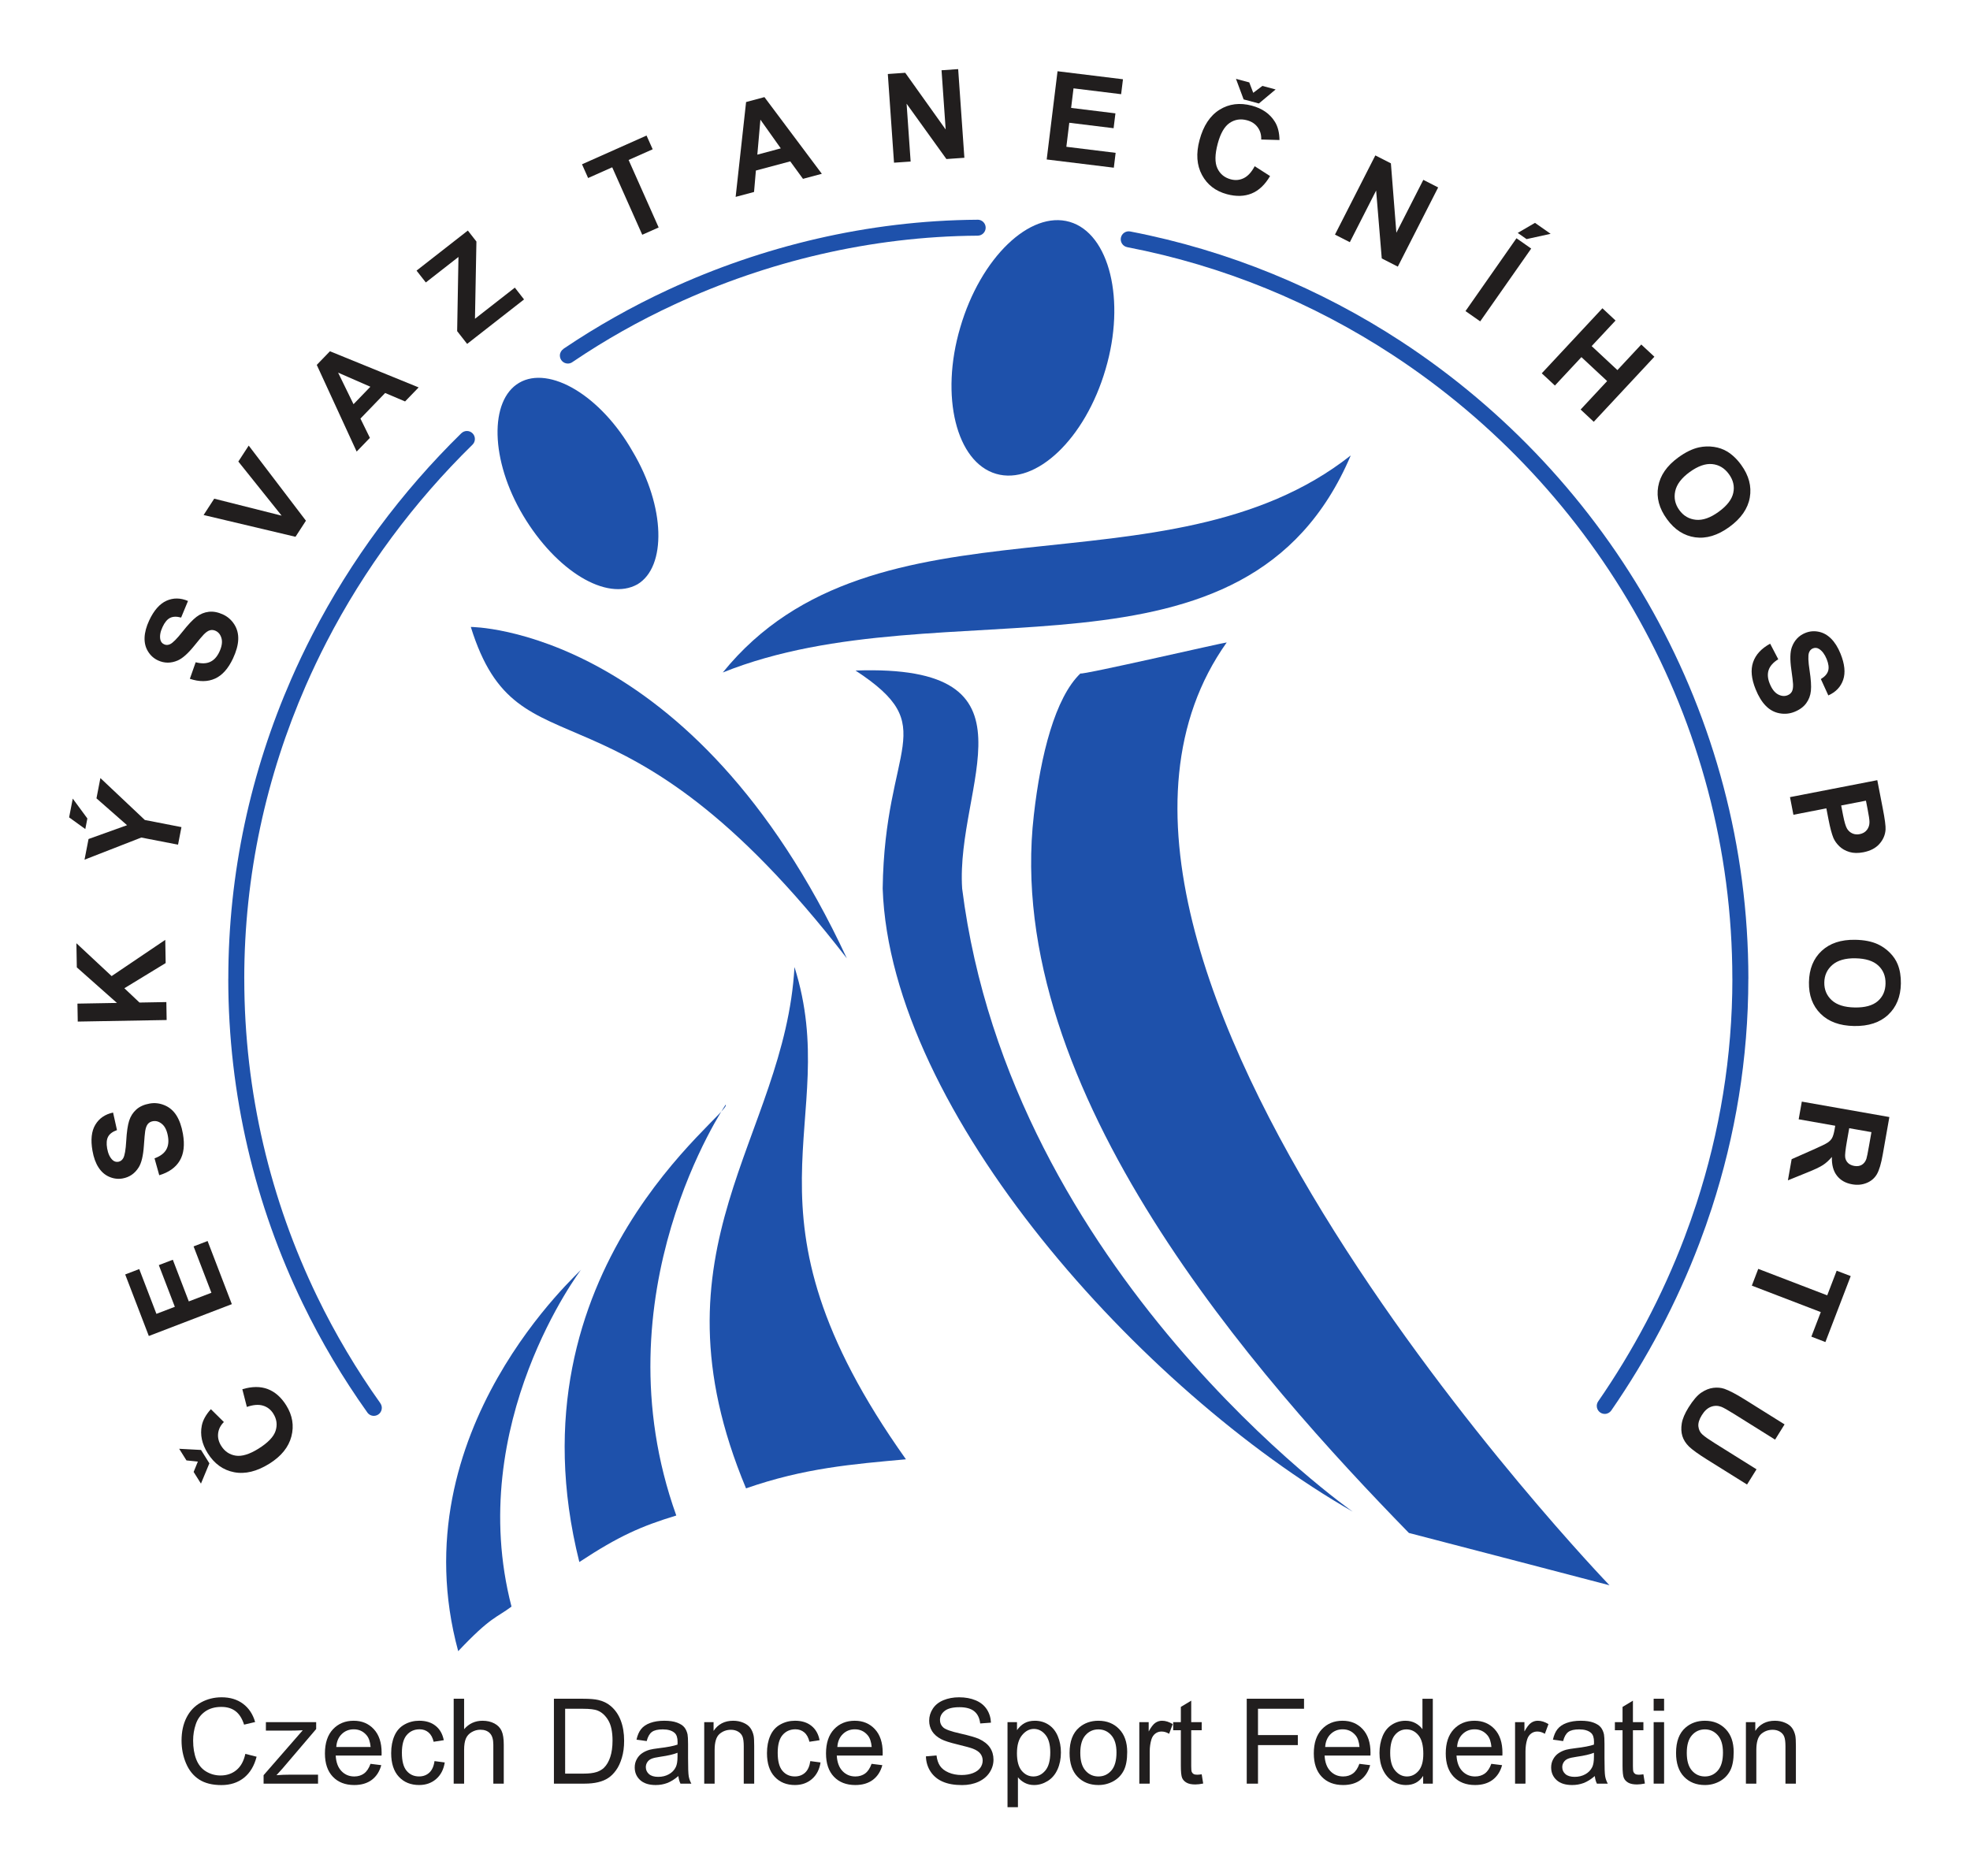 <?xml version="1.0" encoding="UTF-8" standalone="no"?>
<svg
   xmlns:dc="http://purl.org/dc/elements/1.1/"
   xmlns:cc="http://creativecommons.org/ns#"
   xmlns:rdf="http://www.w3.org/1999/02/22-rdf-syntax-ns#"
   xmlns:svg="http://www.w3.org/2000/svg"
   xmlns="http://www.w3.org/2000/svg"
   width="142.51mm"
   height="135.749mm"
   viewBox="0 0 403.965 384.8"
   version="1.2"
   id="svg125">
  <defs
     id="defs129" />
  <g
     id="surface4524"
     transform="translate(-106.663,-220.393)">
    <path
       style="fill:#1e51ab;fill-opacity:1;fill-rule:evenodd;stroke:none"
       d="m 203.207,348.969 c 9.934,31.992 29.812,6.754 77.105,67.961 -31.598,-67.961 -77.105,-67.961 -77.105,-67.961"
       id="path2" />
    <path
       style="fill:#1e51ab;fill-opacity:1;fill-rule:evenodd;stroke:none"
       d="m 383.648,313.793 c -37.758,29.809 -97.574,5.961 -128.773,44.516 45.508,-18.285 107.309,5.961 128.773,-44.516"
       id="path4" />
    <path
       style="fill:#1e51ab;fill-opacity:1;fill-rule:evenodd;stroke:none"
       d="m 303.961,402.625 c -1.391,-21.266 17.488,-46.105 -21.863,-44.715 17.887,11.727 5.965,14.902 5.566,44.715 1.59,45.902 53.062,102.938 96.383,127.781 0,0 -70.152,-49.086 -80.086,-127.781"
       id="path6" />
    <path
       style="fill:#1e51ab;fill-opacity:1;fill-rule:evenodd;stroke:none"
       d="m 358.211,352.148 c -0.594,0 -29.809,6.754 -30.004,6.359 -5.172,4.965 -8.148,16.691 -9.543,29.012 -6.555,56.637 46.105,115.66 76.906,147.258 4.508,1.152 41.137,10.73 41.137,10.73 0,0 -124.203,-128.973 -78.496,-193.359"
       id="path8" />
    <path
       style="fill:#1e51ab;fill-opacity:1;fill-rule:evenodd;stroke:none"
       d="m 211.551,549.879 c -3.176,2.387 -4.172,1.988 -10.93,9.141 -12.32,-45.309 25.438,-78.098 25.238,-78.297 0,0 -24.043,31.598 -14.309,69.156"
       id="path10" />
    <path
       style="fill:#1e51ab;fill-opacity:1;fill-rule:evenodd;stroke:none"
       d="m 245.34,531.199 c -7.16,2.188 -11.73,4.172 -19.879,9.539 -15.102,-60.215 31.598,-92.211 30.008,-93.801 0,0 -26.426,38.754 -10.129,84.262"
       id="path12" />
    <path
       style="fill:#1e51ab;fill-opacity:1;fill-rule:evenodd;stroke:none"
       d="m 292.434,519.672 c -10.93,0.996 -20.867,1.789 -32.789,5.961 -20.668,-49.48 7.949,-71.738 9.934,-106.914 10.137,32.195 -13.711,49.484 22.855,100.953"
       id="path14" />
    <path
       style="fill:#1e51ab;fill-opacity:1;fill-rule:evenodd;stroke:none"
       d="m 213.141,298.887 c 6.16,-3.574 16.695,2.582 23.254,14.109 6.754,11.328 6.953,23.648 0.996,27.223 -6.363,3.582 -16.695,-2.777 -23.453,-14.105 -6.758,-11.328 -6.957,-23.648 -0.797,-27.227"
       id="path16" />
    <path
       style="fill:#1e51ab;fill-opacity:1;fill-rule:evenodd;stroke:none"
       d="m 326.02,265.898 c 8.145,2.387 11.523,16.098 7.352,30.207 -4.172,14.309 -14.309,23.848 -22.457,21.461 -8.145,-2.383 -11.52,-15.895 -7.348,-30.008 4.172,-14.305 14.305,-24.043 22.453,-21.66"
       id="path18" />
    <path
       style="fill:#211e1e;fill-opacity:1;fill-rule:nonzero;stroke:none"
       d="m 156.973,580.082 2.309,0.586 c -0.484,1.887 -1.355,3.332 -2.609,4.328 -1.254,0.992 -2.785,1.488 -4.602,1.488 -1.879,0 -3.402,-0.383 -4.578,-1.145 -1.176,-0.766 -2.07,-1.871 -2.684,-3.32 -0.613,-1.449 -0.918,-3.008 -0.918,-4.668 0,-1.812 0.344,-3.395 1.035,-4.746 0.695,-1.348 1.68,-2.375 2.961,-3.074 1.277,-0.699 2.684,-1.051 4.219,-1.051 1.742,0 3.207,0.441 4.395,1.332 1.188,0.887 2.016,2.133 2.48,3.742 l -2.266,0.535 c -0.406,-1.27 -0.992,-2.191 -1.762,-2.77 -0.766,-0.582 -1.73,-0.867 -2.898,-0.867 -1.336,0 -2.449,0.316 -3.352,0.961 -0.898,0.645 -1.531,1.504 -1.891,2.586 -0.367,1.078 -0.547,2.191 -0.547,3.34 0,1.484 0.215,2.773 0.645,3.879 0.434,1.102 1.102,1.93 2.012,2.477 0.914,0.547 1.898,0.82 2.961,0.82 1.289,0 2.379,-0.375 3.273,-1.117 0.898,-0.746 1.5,-1.852 1.816,-3.316"
       id="path20" />
    <path
       style="fill:#211e1e;fill-opacity:1;fill-rule:nonzero;stroke:none"
       d="m 160.715,586.188 v -1.734 l 8.031,-9.215 c -0.914,0.051 -1.715,0.07 -2.414,0.07 h -5.145 v -1.73 h 10.309 v 1.41 l -6.824,8.004 -1.316,1.461 c 0.953,-0.07 1.855,-0.105 2.695,-0.105 h 5.828 v 1.84 z m 0,0"
       id="path22" />
    <path
       style="fill:#211e1e;fill-opacity:1;fill-rule:nonzero;stroke:none"
       d="m 182.637,582.125 2.207,0.273 c -0.348,1.293 -0.992,2.293 -1.93,3.008 -0.945,0.707 -2.148,1.066 -3.613,1.066 -1.844,0 -3.309,-0.57 -4.387,-1.703 -1.082,-1.137 -1.621,-2.727 -1.621,-4.781 0,-2.121 0.547,-3.77 1.637,-4.941 1.098,-1.168 2.512,-1.758 4.254,-1.758 1.688,0 3.062,0.574 4.129,1.723 1.07,1.148 1.605,2.766 1.605,4.844 0,0.129 -0.004,0.32 -0.012,0.574 h -9.402 c 0.074,1.383 0.469,2.445 1.176,3.18 0.703,0.738 1.578,1.105 2.633,1.105 0.781,0 1.453,-0.207 2.008,-0.617 0.555,-0.41 0.992,-1.066 1.316,-1.973 m -7.016,-3.457 h 7.039 c -0.094,-1.059 -0.363,-1.855 -0.805,-2.383 -0.684,-0.824 -1.566,-1.238 -2.648,-1.238 -0.98,0 -1.809,0.332 -2.477,0.988 -0.668,0.652 -1.039,1.535 -1.109,2.633"
       id="path24" />
    <path
       style="fill:#211e1e;fill-opacity:1;fill-rule:nonzero;stroke:none"
       d="m 195.762,581.566 2.102,0.277 c -0.23,1.445 -0.816,2.578 -1.766,3.398 -0.945,0.82 -2.105,1.23 -3.484,1.23 -1.723,0 -3.113,-0.562 -4.16,-1.691 -1.051,-1.129 -1.578,-2.746 -1.578,-4.852 0,-1.363 0.23,-2.555 0.68,-3.574 0.453,-1.023 1.137,-1.789 2.062,-2.301 0.918,-0.512 1.926,-0.766 3.008,-0.766 1.371,0 2.492,0.348 3.359,1.043 0.871,0.691 1.43,1.672 1.68,2.949 l -2.082,0.32 c -0.195,-0.848 -0.547,-1.484 -1.047,-1.914 -0.504,-0.426 -1.113,-0.641 -1.824,-0.641 -1.078,0 -1.957,0.387 -2.629,1.16 -0.672,0.77 -1.008,1.992 -1.008,3.66 0,1.695 0.324,2.93 0.977,3.699 0.648,0.766 1.496,1.148 2.543,1.148 0.836,0 1.535,-0.258 2.098,-0.773 0.562,-0.516 0.922,-1.305 1.07,-2.375"
       id="path26" />
    <path
       style="fill:#211e1e;fill-opacity:1;fill-rule:nonzero;stroke:none"
       d="m 199.695,586.188 v -17.41 h 2.137 v 6.246 c 0.996,-1.152 2.258,-1.734 3.777,-1.734 0.93,0 1.742,0.188 2.43,0.555 0.691,0.363 1.184,0.875 1.48,1.523 0.297,0.648 0.445,1.594 0.445,2.828 v 7.992 h -2.141 v -7.992 c 0,-1.066 -0.23,-1.844 -0.691,-2.332 -0.461,-0.488 -1.121,-0.734 -1.965,-0.734 -0.633,0 -1.23,0.168 -1.789,0.496 -0.559,0.328 -0.957,0.773 -1.191,1.336 -0.238,0.562 -0.355,1.34 -0.355,2.328 v 6.898 z m 0,0"
       id="path28" />
    <path
       style="fill:#211e1e;fill-opacity:1;fill-rule:nonzero;stroke:none"
       d="m 220.25,586.188 v -17.41 h 5.996 c 1.352,0 2.387,0.086 3.098,0.254 1,0.227 1.852,0.641 2.555,1.242 0.918,0.777 1.605,1.77 2.059,2.977 0.461,1.207 0.688,2.586 0.688,4.137 0,1.32 -0.156,2.492 -0.469,3.516 -0.305,1.02 -0.699,1.867 -1.188,2.535 -0.48,0.672 -1.008,1.199 -1.582,1.578 -0.574,0.387 -1.266,0.68 -2.078,0.875 -0.812,0.199 -1.746,0.297 -2.797,0.297 z m 2.301,-2.055 h 3.719 c 1.148,0 2.051,-0.105 2.703,-0.32 0.652,-0.215 1.172,-0.516 1.562,-0.902 0.547,-0.543 0.973,-1.285 1.273,-2.203 0.305,-0.922 0.461,-2.039 0.461,-3.355 0,-1.82 -0.301,-3.219 -0.898,-4.195 -0.598,-0.98 -1.324,-1.633 -2.18,-1.965 -0.617,-0.242 -1.613,-0.359 -2.98,-0.359 h -3.66 z m 0,0"
       id="path30" />
    <path
       style="fill:#211e1e;fill-opacity:1;fill-rule:nonzero;stroke:none"
       d="m 245.77,584.633 c -0.793,0.672 -1.555,1.145 -2.285,1.426 -0.734,0.273 -1.52,0.414 -2.359,0.414 -1.387,0 -2.449,-0.336 -3.195,-1.016 -0.738,-0.676 -1.113,-1.543 -1.113,-2.594 0,-0.621 0.137,-1.184 0.422,-1.695 0.277,-0.512 0.648,-0.918 1.102,-1.227 0.457,-0.309 0.969,-0.543 1.539,-0.703 0.418,-0.109 1.051,-0.219 1.898,-0.32 1.727,-0.203 3,-0.449 3.816,-0.734 0.008,-0.293 0.012,-0.48 0.012,-0.559 0,-0.871 -0.203,-1.484 -0.609,-1.84 -0.543,-0.484 -1.359,-0.723 -2.434,-0.723 -1.004,0 -1.746,0.172 -2.227,0.527 -0.48,0.352 -0.832,0.977 -1.062,1.871 l -2.09,-0.289 c 0.191,-0.891 0.504,-1.617 0.938,-2.164 0.434,-0.551 1.066,-0.977 1.891,-1.273 0.82,-0.293 1.773,-0.445 2.859,-0.445 1.078,0 1.949,0.129 2.625,0.383 0.672,0.254 1.168,0.57 1.488,0.957 0.312,0.383 0.531,0.867 0.664,1.453 0.066,0.363 0.105,1.023 0.105,1.969 v 2.852 c 0,1.988 0.043,3.246 0.137,3.77 0.09,0.527 0.273,1.035 0.539,1.516 h -2.234 c -0.219,-0.441 -0.363,-0.961 -0.426,-1.555 m -0.176,-4.777 c -0.781,0.32 -1.941,0.59 -3.492,0.812 -0.879,0.125 -1.504,0.266 -1.863,0.426 -0.367,0.156 -0.648,0.387 -0.844,0.695 -0.199,0.305 -0.301,0.641 -0.301,1.016 0,0.57 0.219,1.043 0.648,1.426 0.43,0.375 1.062,0.566 1.895,0.566 0.82,0 1.555,-0.18 2.195,-0.539 0.641,-0.359 1.117,-0.855 1.414,-1.48 0.23,-0.48 0.348,-1.195 0.348,-2.133 z m 0,0"
       id="path32" />
    <path
       style="fill:#211e1e;fill-opacity:1;fill-rule:nonzero;stroke:none"
       d="m 251.07,586.188 v -12.609 h 1.918 v 1.789 c 0.93,-1.383 2.266,-2.078 4.016,-2.078 0.762,0 1.457,0.137 2.094,0.41 0.641,0.273 1.117,0.633 1.434,1.078 0.316,0.441 0.539,0.969 0.668,1.578 0.078,0.395 0.117,1.09 0.117,2.078 v 7.754 h -2.141 v -7.672 c 0,-0.867 -0.082,-1.52 -0.246,-1.953 -0.168,-0.43 -0.465,-0.777 -0.883,-1.031 -0.426,-0.258 -0.922,-0.391 -1.492,-0.391 -0.914,0 -1.695,0.293 -2.359,0.867 -0.664,0.582 -0.992,1.676 -0.992,3.293 v 6.887 z m 0,0"
       id="path34" />
    <path
       style="fill:#211e1e;fill-opacity:1;fill-rule:nonzero;stroke:none"
       d="m 272.824,581.566 2.098,0.277 c -0.227,1.445 -0.812,2.578 -1.762,3.398 -0.945,0.82 -2.109,1.23 -3.484,1.23 -1.723,0 -3.113,-0.562 -4.16,-1.691 -1.051,-1.129 -1.578,-2.746 -1.578,-4.852 0,-1.363 0.227,-2.555 0.68,-3.574 0.453,-1.023 1.137,-1.789 2.062,-2.301 0.918,-0.512 1.926,-0.766 3.008,-0.766 1.371,0 2.492,0.348 3.359,1.043 0.871,0.691 1.43,1.672 1.68,2.949 l -2.082,0.32 c -0.199,-0.848 -0.547,-1.484 -1.051,-1.914 -0.5,-0.426 -1.109,-0.641 -1.82,-0.641 -1.078,0 -1.957,0.387 -2.629,1.16 -0.672,0.77 -1.008,1.992 -1.008,3.66 0,1.695 0.324,2.93 0.977,3.699 0.648,0.766 1.496,1.148 2.539,1.148 0.84,0 1.539,-0.258 2.102,-0.773 0.562,-0.516 0.918,-1.305 1.07,-2.375"
       id="path36" />
    <path
       style="fill:#211e1e;fill-opacity:1;fill-rule:nonzero;stroke:none"
       d="m 285.387,582.125 2.207,0.273 c -0.348,1.293 -0.992,2.293 -1.934,3.008 -0.945,0.707 -2.148,1.066 -3.609,1.066 -1.848,0 -3.309,-0.57 -4.387,-1.703 -1.082,-1.137 -1.621,-2.727 -1.621,-4.781 0,-2.121 0.547,-3.77 1.637,-4.941 1.094,-1.168 2.512,-1.758 4.254,-1.758 1.684,0 3.062,0.574 4.129,1.723 1.07,1.148 1.605,2.766 1.605,4.844 0,0.129 -0.004,0.32 -0.012,0.574 H 278.25 c 0.078,1.383 0.473,2.445 1.176,3.18 0.707,0.738 1.582,1.105 2.637,1.105 0.781,0 1.449,-0.207 2.008,-0.617 0.555,-0.41 0.992,-1.066 1.316,-1.973 m -7.02,-3.457 h 7.043 c -0.094,-1.059 -0.363,-1.855 -0.805,-2.383 -0.684,-0.824 -1.566,-1.238 -2.648,-1.238 -0.98,0 -1.809,0.332 -2.477,0.988 -0.668,0.652 -1.039,1.535 -1.113,2.633"
       id="path38" />
    <path
       style="fill:#211e1e;fill-opacity:1;fill-rule:nonzero;stroke:none"
       d="m 296.527,580.594 2.176,-0.191 c 0.102,0.871 0.34,1.586 0.715,2.145 0.379,0.559 0.961,1.012 1.754,1.355 0.789,0.344 1.68,0.516 2.668,0.516 0.883,0 1.656,-0.133 2.328,-0.391 0.672,-0.262 1.176,-0.621 1.504,-1.074 0.328,-0.461 0.496,-0.953 0.496,-1.492 0,-0.547 -0.16,-1.02 -0.48,-1.43 -0.316,-0.41 -0.836,-0.75 -1.562,-1.027 -0.473,-0.18 -1.5,-0.465 -3.102,-0.852 -1.598,-0.383 -2.719,-0.746 -3.363,-1.086 -0.828,-0.434 -1.449,-0.977 -1.859,-1.621 -0.402,-0.645 -0.605,-1.367 -0.605,-2.168 0,-0.875 0.246,-1.699 0.746,-2.461 0.496,-0.766 1.227,-1.344 2.184,-1.742 0.961,-0.395 2.023,-0.594 3.195,-0.594 1.293,0 2.426,0.207 3.414,0.625 0.988,0.414 1.746,1.027 2.277,1.832 0.523,0.805 0.812,1.723 0.852,2.746 l -2.207,0.164 c -0.121,-1.098 -0.523,-1.934 -1.207,-2.492 -0.688,-0.562 -1.695,-0.844 -3.035,-0.844 -1.391,0 -2.406,0.258 -3.047,0.766 -0.637,0.512 -0.957,1.129 -0.957,1.848 0,0.625 0.227,1.141 0.676,1.543 0.449,0.406 1.602,0.82 3.477,1.238 1.871,0.426 3.156,0.797 3.855,1.113 1.012,0.469 1.762,1.062 2.242,1.773 0.484,0.719 0.723,1.547 0.723,2.477 0,0.93 -0.262,1.801 -0.793,2.621 -0.531,0.816 -1.293,1.453 -2.285,1.914 -0.992,0.453 -2.113,0.68 -3.355,0.68 -1.574,0 -2.895,-0.227 -3.957,-0.691 -1.066,-0.457 -1.902,-1.145 -2.512,-2.07 -0.602,-0.918 -0.922,-1.965 -0.953,-3.129"
       id="path40" />
    <path
       style="fill:#211e1e;fill-opacity:1;fill-rule:nonzero;stroke:none"
       d="m 313.262,591.02 v -17.441 h 1.945 v 1.637 c 0.457,-0.641 0.977,-1.121 1.559,-1.441 0.574,-0.32 1.273,-0.484 2.098,-0.484 1.078,0 2.027,0.281 2.852,0.832 0.824,0.555 1.445,1.336 1.863,2.348 0.422,1.008 0.633,2.113 0.633,3.32 0,1.289 -0.23,2.449 -0.695,3.484 -0.465,1.035 -1.137,1.824 -2.02,2.375 -0.883,0.547 -1.812,0.824 -2.785,0.824 -0.715,0 -1.352,-0.152 -1.918,-0.449 -0.566,-0.301 -1.031,-0.684 -1.395,-1.141 v 6.137 z m 1.934,-11.066 c 0,1.621 0.328,2.82 0.984,3.602 0.656,0.773 1.457,1.16 2.391,1.16 0.945,0 1.762,-0.398 2.438,-1.207 0.68,-0.801 1.02,-2.047 1.02,-3.734 0,-1.609 -0.332,-2.809 -0.996,-3.609 -0.66,-0.801 -1.449,-1.199 -2.367,-1.199 -0.91,0 -1.719,0.426 -2.418,1.277 -0.703,0.848 -1.051,2.09 -1.051,3.711"
       id="path42" />
    <path
       style="fill:#211e1e;fill-opacity:1;fill-rule:nonzero;stroke:none"
       d="m 325.988,579.879 c 0,-2.332 0.648,-4.062 1.949,-5.188 1.086,-0.934 2.406,-1.402 3.965,-1.402 1.734,0 3.156,0.566 4.254,1.707 1.102,1.137 1.648,2.703 1.648,4.707 0,1.625 -0.242,2.902 -0.727,3.828 -0.488,0.934 -1.195,1.656 -2.125,2.172 -0.934,0.512 -1.945,0.77 -3.051,0.77 -1.762,0 -3.188,-0.566 -4.277,-1.699 -1.094,-1.133 -1.637,-2.762 -1.637,-4.895 m 2.199,0 c 0,1.617 0.352,2.828 1.059,3.629 0.703,0.809 1.594,1.207 2.656,1.207 1.062,0 1.945,-0.402 2.652,-1.211 0.703,-0.809 1.055,-2.039 1.055,-3.691 0,-1.562 -0.352,-2.746 -1.062,-3.547 -0.707,-0.805 -1.59,-1.203 -2.645,-1.203 -1.062,0 -1.953,0.398 -2.656,1.199 -0.707,0.797 -1.059,2.004 -1.059,3.617"
       id="path44" />
    <path
       style="fill:#211e1e;fill-opacity:1;fill-rule:nonzero;stroke:none"
       d="m 340.289,586.188 v -12.609 h 1.922 v 1.91 c 0.492,-0.895 0.945,-1.488 1.363,-1.77 0.414,-0.285 0.871,-0.43 1.371,-0.43 0.719,0 1.449,0.23 2.195,0.691 l -0.738,1.984 c -0.516,-0.312 -1.039,-0.465 -1.562,-0.465 -0.473,0 -0.891,0.141 -1.262,0.418 -0.375,0.285 -0.637,0.676 -0.797,1.172 -0.234,0.762 -0.355,1.59 -0.355,2.492 v 6.605 z m 0,0"
       id="path46" />
    <path
       style="fill:#211e1e;fill-opacity:1;fill-rule:nonzero;stroke:none"
       d="m 353.082,584.273 0.305,1.891 c -0.598,0.125 -1.137,0.191 -1.613,0.191 -0.777,0 -1.379,-0.121 -1.805,-0.371 -0.426,-0.242 -0.727,-0.566 -0.902,-0.969 -0.172,-0.398 -0.262,-1.238 -0.262,-2.52 v -7.258 h -1.57 v -1.66 h 1.57 v -3.125 l 2.129,-1.281 v 4.406 h 2.148 v 1.66 h -2.148 v 7.375 c 0,0.609 0.035,1 0.109,1.176 0.074,0.172 0.195,0.312 0.367,0.418 0.172,0.102 0.414,0.152 0.73,0.152 0.238,0 0.551,-0.027 0.941,-0.086"
       id="path48" />
    <path
       style="fill:#211e1e;fill-opacity:1;fill-rule:nonzero;stroke:none"
       d="m 362.316,586.188 v -17.41 h 11.75 v 2.055 H 364.625 v 5.391 h 8.168 v 2.059 H 364.625 v 7.906 z m 0,0"
       id="path50" />
    <path
       style="fill:#211e1e;fill-opacity:1;fill-rule:nonzero;stroke:none"
       d="m 385.414,582.125 2.211,0.273 c -0.352,1.293 -0.992,2.293 -1.934,3.008 -0.945,0.707 -2.148,1.066 -3.613,1.066 -1.844,0 -3.309,-0.57 -4.387,-1.703 -1.082,-1.137 -1.621,-2.727 -1.621,-4.781 0,-2.121 0.547,-3.77 1.641,-4.941 1.094,-1.168 2.508,-1.758 4.25,-1.758 1.688,0 3.066,0.574 4.133,1.723 1.066,1.148 1.602,2.766 1.602,4.844 0,0.129 -0.004,0.32 -0.012,0.574 h -9.402 c 0.074,1.383 0.469,2.445 1.176,3.18 0.703,0.738 1.578,1.105 2.633,1.105 0.781,0 1.453,-0.207 2.008,-0.617 0.555,-0.41 0.992,-1.066 1.316,-1.973 m -7.016,-3.457 h 7.039 c -0.09,-1.059 -0.363,-1.855 -0.805,-2.383 -0.684,-0.824 -1.566,-1.238 -2.648,-1.238 -0.98,0 -1.805,0.332 -2.477,0.988 -0.668,0.652 -1.035,1.535 -1.109,2.633"
       id="path52" />
    <path
       style="fill:#211e1e;fill-opacity:1;fill-rule:nonzero;stroke:none"
       d="m 398.492,586.188 v -1.594 c -0.801,1.254 -1.977,1.879 -3.527,1.879 -1.004,0 -1.93,-0.277 -2.773,-0.832 -0.844,-0.551 -1.496,-1.324 -1.961,-2.324 -0.461,-0.992 -0.691,-2.129 -0.691,-3.422 0,-1.258 0.211,-2.402 0.629,-3.426 0.418,-1.027 1.047,-1.812 1.887,-2.355 0.84,-0.547 1.781,-0.824 2.816,-0.824 0.758,0 1.434,0.164 2.027,0.484 0.598,0.32 1.078,0.734 1.449,1.25 v -6.246 h 2.125 v 17.41 z m -6.758,-6.293 c 0,1.617 0.34,2.824 1.023,3.621 0.68,0.801 1.48,1.199 2.41,1.199 0.93,0 1.727,-0.383 2.379,-1.145 0.652,-0.762 0.98,-1.93 0.98,-3.5 0,-1.727 -0.332,-2.992 -0.996,-3.797 -0.664,-0.812 -1.484,-1.211 -2.461,-1.211 -0.949,0 -1.742,0.387 -2.379,1.16 -0.637,0.777 -0.957,2 -0.957,3.672"
       id="path54" />
    <path
       style="fill:#211e1e;fill-opacity:1;fill-rule:nonzero;stroke:none"
       d="m 412.469,582.125 2.211,0.273 c -0.352,1.293 -0.996,2.293 -1.938,3.008 -0.941,0.707 -2.145,1.066 -3.609,1.066 -1.844,0 -3.309,-0.57 -4.387,-1.703 -1.082,-1.137 -1.621,-2.727 -1.621,-4.781 0,-2.121 0.547,-3.77 1.637,-4.941 1.098,-1.168 2.512,-1.758 4.254,-1.758 1.684,0 3.062,0.574 4.129,1.723 1.07,1.148 1.605,2.766 1.605,4.844 0,0.129 -0.004,0.32 -0.012,0.574 h -9.406 c 0.078,1.383 0.473,2.445 1.18,3.18 0.703,0.738 1.578,1.105 2.633,1.105 0.781,0 1.453,-0.207 2.008,-0.617 0.555,-0.41 0.992,-1.066 1.316,-1.973 m -7.016,-3.457 h 7.039 c -0.094,-1.059 -0.363,-1.855 -0.805,-2.383 -0.684,-0.824 -1.566,-1.238 -2.648,-1.238 -0.98,0 -1.809,0.332 -2.477,0.988 -0.668,0.652 -1.039,1.535 -1.109,2.633"
       id="path56" />
    <path
       style="fill:#211e1e;fill-opacity:1;fill-rule:nonzero;stroke:none"
       d="m 417.34,586.188 v -12.609 h 1.922 v 1.91 c 0.492,-0.895 0.945,-1.488 1.363,-1.77 0.41,-0.285 0.871,-0.43 1.367,-0.43 0.723,0 1.453,0.23 2.199,0.691 l -0.738,1.984 c -0.52,-0.312 -1.043,-0.465 -1.562,-0.465 -0.473,0 -0.891,0.141 -1.262,0.418 -0.375,0.285 -0.637,0.676 -0.797,1.172 -0.238,0.762 -0.355,1.59 -0.355,2.492 v 6.605 z m 0,0"
       id="path58" />
    <path
       style="fill:#211e1e;fill-opacity:1;fill-rule:nonzero;stroke:none"
       d="m 433.691,584.633 c -0.793,0.672 -1.555,1.145 -2.285,1.426 -0.734,0.273 -1.52,0.414 -2.359,0.414 -1.387,0 -2.449,-0.336 -3.195,-1.016 -0.738,-0.676 -1.113,-1.543 -1.113,-2.594 0,-0.621 0.137,-1.184 0.422,-1.695 0.277,-0.512 0.648,-0.918 1.102,-1.227 0.457,-0.309 0.969,-0.543 1.539,-0.703 0.418,-0.109 1.051,-0.219 1.898,-0.32 1.727,-0.203 3,-0.449 3.812,-0.734 0.012,-0.293 0.016,-0.48 0.016,-0.559 0,-0.871 -0.203,-1.484 -0.609,-1.84 -0.543,-0.484 -1.359,-0.723 -2.43,-0.723 -1.008,0 -1.75,0.172 -2.23,0.527 -0.48,0.352 -0.832,0.977 -1.062,1.871 l -2.09,-0.289 c 0.191,-0.891 0.504,-1.617 0.938,-2.164 0.434,-0.551 1.066,-0.977 1.891,-1.273 0.82,-0.293 1.773,-0.445 2.859,-0.445 1.078,0 1.953,0.129 2.625,0.383 0.672,0.254 1.168,0.57 1.488,0.957 0.312,0.383 0.531,0.867 0.664,1.453 0.066,0.363 0.105,1.023 0.105,1.969 v 2.852 c 0,1.988 0.043,3.246 0.137,3.77 0.09,0.527 0.273,1.035 0.539,1.516 h -2.234 c -0.219,-0.441 -0.363,-0.961 -0.426,-1.555 m -0.18,-4.777 c -0.773,0.32 -1.938,0.59 -3.488,0.812 -0.879,0.125 -1.504,0.266 -1.863,0.426 -0.363,0.156 -0.648,0.387 -0.844,0.695 -0.199,0.305 -0.301,0.641 -0.301,1.016 0,0.57 0.219,1.043 0.648,1.426 0.43,0.375 1.062,0.566 1.895,0.566 0.82,0 1.555,-0.18 2.195,-0.539 0.641,-0.359 1.117,-0.855 1.418,-1.48 0.23,-0.48 0.34,-1.195 0.34,-2.133 z m 0,0"
       id="path60" />
    <path
       style="fill:#211e1e;fill-opacity:1;fill-rule:nonzero;stroke:none"
       d="m 443.656,584.273 0.309,1.891 c -0.602,0.125 -1.141,0.191 -1.613,0.191 -0.781,0 -1.379,-0.121 -1.809,-0.371 -0.426,-0.242 -0.727,-0.566 -0.898,-0.969 -0.176,-0.398 -0.266,-1.238 -0.266,-2.52 v -7.258 h -1.57 v -1.66 h 1.57 v -3.125 l 2.129,-1.281 v 4.406 h 2.148 v 1.66 h -2.148 v 7.375 c 0,0.609 0.035,1 0.109,1.176 0.078,0.172 0.199,0.312 0.367,0.418 0.172,0.102 0.414,0.152 0.73,0.152 0.242,0 0.551,-0.027 0.941,-0.086"
       id="path62" />
    <path
       style="fill:#211e1e;fill-opacity:1;fill-rule:nonzero;stroke:none"
       d="m 445.758,568.777 h 2.141 v 2.461 h -2.141 z m 0,4.801 h 2.141 v 12.609 h -2.141 z m 0,0"
       id="path64" />
    <path
       style="fill:#211e1e;fill-opacity:1;fill-rule:nonzero;stroke:none"
       d="m 450.352,579.879 c 0,-2.332 0.648,-4.062 1.949,-5.188 1.082,-0.934 2.406,-1.402 3.965,-1.402 1.734,0 3.152,0.566 4.254,1.707 1.102,1.137 1.648,2.703 1.648,4.707 0,1.625 -0.242,2.902 -0.727,3.828 -0.488,0.934 -1.199,1.656 -2.125,2.172 -0.934,0.512 -1.945,0.77 -3.051,0.77 -1.762,0 -3.188,-0.566 -4.277,-1.699 -1.094,-1.133 -1.637,-2.762 -1.637,-4.895 m 2.199,0 c 0,1.617 0.352,2.828 1.059,3.629 0.703,0.809 1.594,1.207 2.656,1.207 1.062,0 1.945,-0.402 2.652,-1.211 0.703,-0.809 1.055,-2.039 1.055,-3.691 0,-1.562 -0.352,-2.746 -1.062,-3.547 -0.711,-0.805 -1.59,-1.203 -2.645,-1.203 -1.062,0 -1.953,0.398 -2.656,1.199 -0.707,0.797 -1.059,2.004 -1.059,3.617"
       id="path66" />
    <path
       style="fill:#211e1e;fill-opacity:1;fill-rule:nonzero;stroke:none"
       d="m 464.676,586.188 v -12.609 h 1.926 v 1.789 c 0.926,-1.383 2.262,-2.078 4.012,-2.078 0.762,0 1.457,0.137 2.094,0.41 0.641,0.273 1.117,0.633 1.434,1.078 0.316,0.441 0.535,0.969 0.668,1.578 0.074,0.395 0.117,1.09 0.117,2.078 v 7.754 h -2.141 v -7.672 c 0,-0.867 -0.082,-1.52 -0.25,-1.953 -0.164,-0.43 -0.461,-0.777 -0.879,-1.031 -0.426,-0.258 -0.922,-0.391 -1.496,-0.391 -0.91,0 -1.691,0.293 -2.359,0.867 -0.656,0.582 -0.988,1.676 -0.988,3.293 v 6.887 z m 0,0"
       id="path68" />
    <path
       style="fill:#211e1e;fill-opacity:1;fill-rule:nonzero;stroke:none"
       d="m 157.285,508.93 -0.93,-3.629 c 1.977,-0.59 3.711,-0.602 5.207,-0.035 1.492,0.57 2.758,1.68 3.797,3.34 1.281,2.055 1.633,4.18 1.055,6.379 -0.574,2.199 -2.078,4.062 -4.512,5.582 -2.574,1.605 -4.984,2.191 -7.242,1.75 -2.254,-0.438 -4.059,-1.742 -5.414,-3.906 -1.18,-1.891 -1.582,-3.777 -1.203,-5.656 0.223,-1.117 0.844,-2.238 1.863,-3.363 l 2.664,2.633 c -0.684,0.68 -1.078,1.453 -1.18,2.324 -0.102,0.871 0.105,1.723 0.625,2.555 0.719,1.145 1.707,1.816 2.977,2.016 1.27,0.199 2.824,-0.277 4.668,-1.426 1.953,-1.223 3.125,-2.441 3.516,-3.668 0.391,-1.219 0.238,-2.395 -0.469,-3.52 -0.516,-0.828 -1.227,-1.379 -2.125,-1.645 -0.906,-0.27 -2,-0.18 -3.297,0.27 m -9.414,15.723 -1.5,-2.395 0.863,-2.121 -2.336,-0.242 -1.492,-2.383 4.477,0.238 1.715,2.742 z m 0,0"
       id="path70" />
    <path
       style="fill:#211e1e;fill-opacity:1;fill-rule:nonzero;stroke:none"
       d="m 154.203,487.852 -17.023,6.531 -4.844,-12.621 2.879,-1.105 3.523,9.184 3.777,-1.445 -3.285,-8.551 2.871,-1.098 3.277,8.543 4.637,-1.773 -3.656,-9.508 2.871,-1.105 z m 0,0"
       id="path72" />
    <path
       style="fill:#211e1e;fill-opacity:1;fill-rule:nonzero;stroke:none"
       d="m 139.32,461.418 -0.969,-3.465 c 1.145,-0.418 1.941,-1.008 2.383,-1.754 0.441,-0.746 0.562,-1.672 0.367,-2.773 -0.203,-1.168 -0.605,-2.004 -1.203,-2.508 -0.602,-0.508 -1.23,-0.703 -1.891,-0.582 -0.426,0.074 -0.766,0.262 -1.02,0.562 -0.254,0.305 -0.438,0.781 -0.547,1.441 -0.074,0.449 -0.164,1.465 -0.273,3.039 -0.141,2.031 -0.488,3.5 -1.055,4.41 -0.793,1.273 -1.902,2.039 -3.32,2.289 -0.918,0.16 -1.816,0.051 -2.703,-0.328 -0.891,-0.379 -1.629,-1.016 -2.215,-1.918 -0.59,-0.902 -1.004,-2.043 -1.246,-3.426 -0.398,-2.254 -0.207,-4.035 0.586,-5.348 0.785,-1.312 2,-2.145 3.637,-2.496 l 0.801,3.598 c -0.898,0.32 -1.504,0.77 -1.82,1.352 -0.312,0.582 -0.375,1.383 -0.199,2.402 0.188,1.055 0.551,1.84 1.09,2.363 0.344,0.328 0.746,0.457 1.215,0.379 0.422,-0.078 0.754,-0.32 0.992,-0.73 0.305,-0.527 0.512,-1.711 0.617,-3.547 0.102,-1.836 0.305,-3.215 0.598,-4.141 0.297,-0.922 0.789,-1.691 1.477,-2.305 0.688,-0.613 1.598,-1.02 2.734,-1.219 1.031,-0.184 2.043,-0.07 3.043,0.348 0.996,0.41 1.809,1.098 2.43,2.066 0.617,0.969 1.07,2.234 1.344,3.793 0.398,2.27 0.184,4.105 -0.652,5.508 -0.832,1.402 -2.234,2.398 -4.199,2.988"
       id="path74" />
    <path
       style="fill:#211e1e;fill-opacity:1;fill-rule:nonzero;stroke:none"
       d="m 140.836,429.582 -18.23,0.32 -0.062,-3.684 8.098,-0.141 -8.227,-7.293 -0.086,-4.949 7.223,6.738 11,-7.43 0.082,4.758 -8.469,5.164 3.102,2.934 5.508,-0.098 z m 0,0"
       id="path76" />
    <path
       style="fill:#211e1e;fill-opacity:1;fill-rule:nonzero;stroke:none"
       d="m 143.172,393.621 -7.535,-1.461 -11.641,4.539 0.824,-4.238 7.898,-2.832 -6.273,-5.508 0.805,-4.16 9.113,8.598 7.508,1.461 z m -19.016,-3.203 -3.32,-2.395 0.746,-3.848 2.996,4.07 z m 0,0"
       id="path78" />
    <path
       style="fill:#211e1e;fill-opacity:1;fill-rule:nonzero;stroke:none"
       d="m 145.594,359.602 1.195,-3.391 c 1.184,0.309 2.172,0.289 2.961,-0.074 0.789,-0.355 1.418,-1.043 1.895,-2.059 0.5,-1.074 0.648,-1.992 0.449,-2.746 -0.199,-0.758 -0.605,-1.281 -1.215,-1.566 -0.391,-0.176 -0.777,-0.219 -1.16,-0.117 -0.383,0.102 -0.805,0.391 -1.273,0.867 -0.32,0.324 -0.973,1.109 -1.969,2.336 -1.277,1.582 -2.41,2.582 -3.391,3 -1.383,0.59 -2.727,0.582 -4.035,-0.027 -0.84,-0.391 -1.52,-1 -2.027,-1.82 -0.512,-0.816 -0.75,-1.766 -0.715,-2.84 0.039,-1.078 0.352,-2.25 0.941,-3.52 0.969,-2.078 2.156,-3.422 3.551,-4.051 1.398,-0.625 2.867,-0.609 4.414,0.047 l -1.41,3.402 c -0.918,-0.25 -1.668,-0.227 -2.266,0.07 -0.59,0.293 -1.102,0.914 -1.539,1.852 -0.457,0.969 -0.609,1.82 -0.465,2.555 0.09,0.473 0.348,0.809 0.777,1.008 0.391,0.184 0.805,0.176 1.234,-0.027 0.551,-0.258 1.395,-1.105 2.535,-2.551 1.141,-1.445 2.098,-2.461 2.867,-3.047 0.773,-0.59 1.621,-0.938 2.531,-1.043 0.918,-0.109 1.898,0.082 2.945,0.566 0.945,0.441 1.711,1.121 2.293,2.031 0.574,0.91 0.844,1.941 0.797,3.09 -0.043,1.152 -0.402,2.445 -1.07,3.879 -0.977,2.09 -2.207,3.469 -3.695,4.137 -1.488,0.672 -3.207,0.688 -5.156,0.039"
       id="path80" />
    <path
       style="fill:#211e1e;fill-opacity:1;fill-rule:nonzero;stroke:none"
       d="m 167.258,330.48 -18.844,-4.465 2.176,-3.352 13.828,3.484 -8.883,-11.098 2.129,-3.273 11.734,15.406 z m 0,0"
       id="path82" />
    <path
       style="fill:#211e1e;fill-opacity:1;fill-rule:nonzero;stroke:none"
       d="m 192.508,299.844 -2.781,2.879 -4.086,-1.734 -5.066,5.246 1.938,3.957 -2.715,2.812 -8.18,-17.777 2.703,-2.797 z m -9.898,-0.137 -6.613,-2.891 3.156,6.473 z m 0,0"
       id="path84" />
    <path
       style="fill:#211e1e;fill-opacity:1;fill-rule:nonzero;stroke:none"
       d="m 202.453,290.922 -2.047,-2.617 0.27,-15.215 -6.695,5.23 -1.902,-2.426 10.52,-8.219 1.758,2.254 -0.297,15.84 8.176,-6.387 1.887,2.422 z m 0,0"
       id="path86" />
    <path
       style="fill:#211e1e;fill-opacity:1;fill-rule:nonzero;stroke:none"
       d="m 238.363,268.539 -6.16,-13.836 -4.941,2.199 -1.254,-2.816 13.234,-5.895 1.258,2.816 -4.934,2.195 6.16,13.84 z m 0,0"
       id="path88" />
    <path
       style="fill:#211e1e;fill-opacity:1;fill-rule:nonzero;stroke:none"
       d="m 275.188,256.035 -3.867,1.035 -2.613,-3.586 -7.043,1.883 -0.379,4.395 -3.773,1.008 2.141,-19.449 3.762,-1.012 z m -8.418,-5.215 -4.18,-5.887 -0.629,7.176 z m 0,0"
       id="path90" />
    <path
       style="fill:#211e1e;fill-opacity:1;fill-rule:nonzero;stroke:none"
       d="m 289.988,253.758 -1.27,-18.188 3.57,-0.25 8.293,11.629 -0.848,-12.148 3.41,-0.234 1.273,18.184 -3.684,0.258 -8.164,-11.348 0.828,11.863 z m 0,0"
       id="path92" />
    <path
       style="fill:#211e1e;fill-opacity:1;fill-rule:nonzero;stroke:none"
       d="m 321.297,253.098 2.223,-18.094 13.418,1.645 -0.379,3.062 -9.762,-1.199 -0.492,4.012 9.086,1.117 -0.375,3.047 -9.086,-1.117 -0.602,4.926 10.105,1.242 -0.371,3.047 z m 0,0"
       id="path94" />
    <path
       style="fill:#211e1e;fill-opacity:1;fill-rule:nonzero;stroke:none"
       d="m 363.949,254.48 3.152,2.02 c -1.043,1.777 -2.305,2.973 -3.781,3.574 -1.48,0.605 -3.168,0.652 -5.059,0.148 -2.336,-0.629 -4.047,-1.941 -5.121,-3.945 -1.078,-2 -1.25,-4.387 -0.504,-7.156 0.785,-2.934 2.152,-5.004 4.102,-6.223 1.949,-1.215 4.156,-1.492 6.621,-0.836 2.156,0.578 3.734,1.688 4.738,3.32 0.598,0.965 0.914,2.211 0.934,3.727 l -3.746,-0.102 c 0.039,-0.969 -0.203,-1.805 -0.727,-2.516 -0.516,-0.703 -1.246,-1.184 -2.195,-1.434 -1.305,-0.352 -2.488,-0.168 -3.555,0.551 -1.059,0.723 -1.875,2.129 -2.438,4.23 -0.598,2.227 -0.617,3.918 -0.07,5.078 0.543,1.16 1.461,1.914 2.742,2.254 0.941,0.254 1.84,0.172 2.68,-0.25 0.84,-0.414 1.586,-1.23 2.227,-2.441 m -3.84,-17.918 2.727,0.73 0.816,2.137 1.875,-1.418 2.715,0.727 -3.438,2.879 -3.125,-0.836 z m 0,0"
       id="path96" />
    <path
       style="fill:#211e1e;fill-opacity:1;fill-rule:nonzero;stroke:none"
       d="m 380.41,268.508 8.277,-16.242 3.191,1.625 L 393,268.125 l 5.527,-10.848 3.043,1.555 -8.273,16.242 -3.293,-1.68 -1.152,-13.926 -5.395,10.594 z m 0,0"
       id="path98" />
    <path
       style="fill:#211e1e;fill-opacity:1;fill-rule:nonzero;stroke:none"
       d="m 407.176,284.191 10.453,-14.938 3.02,2.117 -10.457,14.93 z m 10.711,-16.031 3.539,-2.062 3.207,2.246 -4.934,1.086 z m 0,0"
       id="path100" />
    <path
       style="fill:#211e1e;fill-opacity:1;fill-rule:nonzero;stroke:none"
       d="m 422.816,296.953 12.438,-13.34 2.691,2.516 -4.898,5.246 5.281,4.918 4.891,-5.246 2.691,2.508 -12.434,13.34 -2.691,-2.516 5.434,-5.832 -5.273,-4.914 -5.438,5.828 z m 0,0"
       id="path102" />
    <path
       style="fill:#211e1e;fill-opacity:1;fill-rule:nonzero;stroke:none"
       d="m 450.805,314.211 c 1.504,-1.094 2.926,-1.785 4.273,-2.074 0.992,-0.211 2.004,-0.242 3.02,-0.098 1.02,0.148 1.926,0.465 2.719,0.945 1.051,0.637 2.02,1.551 2.891,2.754 1.578,2.176 2.168,4.406 1.766,6.688 -0.398,2.285 -1.801,4.301 -4.199,6.043 -2.383,1.73 -4.719,2.438 -7,2.121 -2.285,-0.32 -4.219,-1.559 -5.789,-3.73 -1.598,-2.191 -2.199,-4.418 -1.797,-6.688 0.398,-2.266 1.77,-4.254 4.117,-5.961 m 2.332,2.996 c -1.672,1.215 -2.656,2.52 -2.961,3.918 -0.301,1.398 -0.019,2.691 0.844,3.879 0.859,1.188 2,1.848 3.41,1.988 1.402,0.141 2.969,-0.406 4.676,-1.652 1.688,-1.227 2.684,-2.512 2.977,-3.859 0.293,-1.348 -0.004,-2.633 -0.898,-3.859 -0.891,-1.227 -2.031,-1.914 -3.422,-2.051 -1.383,-0.141 -2.93,0.406 -4.625,1.637"
       id="path104" />
    <path
       style="fill:#211e1e;fill-opacity:1;fill-rule:nonzero;stroke:none"
       d="m 469.645,352.402 1.664,3.191 c -1.035,0.648 -1.691,1.387 -1.969,2.207 -0.273,0.824 -0.203,1.754 0.219,2.793 0.445,1.102 1.012,1.836 1.703,2.207 0.688,0.367 1.348,0.43 1.973,0.172 0.398,-0.16 0.691,-0.414 0.879,-0.762 0.18,-0.352 0.262,-0.855 0.23,-1.527 -0.019,-0.453 -0.145,-1.465 -0.363,-3.031 -0.285,-2.012 -0.246,-3.52 0.113,-4.527 0.516,-1.414 1.438,-2.391 2.773,-2.93 0.863,-0.348 1.766,-0.434 2.715,-0.246 0.945,0.188 1.805,0.66 2.562,1.418 0.766,0.762 1.41,1.793 1.938,3.094 0.855,2.121 1.035,3.906 0.539,5.352 -0.496,1.449 -1.512,2.516 -3.043,3.199 l -1.531,-3.355 c 0.812,-0.496 1.309,-1.059 1.496,-1.695 0.188,-0.633 0.086,-1.434 -0.301,-2.395 -0.406,-0.992 -0.922,-1.684 -1.555,-2.082 -0.406,-0.258 -0.828,-0.293 -1.27,-0.121 -0.398,0.16 -0.672,0.473 -0.82,0.922 -0.188,0.578 -0.145,1.773 0.137,3.598 0.277,1.816 0.371,3.211 0.27,4.18 -0.094,0.961 -0.414,1.816 -0.965,2.559 -0.543,0.742 -1.348,1.336 -2.418,1.762 -0.969,0.391 -1.984,0.488 -3.051,0.293 -1.062,-0.195 -2,-0.703 -2.805,-1.52 -0.812,-0.82 -1.512,-1.961 -2.102,-3.43 -0.867,-2.141 -1.039,-3.98 -0.512,-5.527 0.527,-1.547 1.691,-2.809 3.492,-3.797"
       id="path106" />
    <path
       style="fill:#211e1e;fill-opacity:1;fill-rule:nonzero;stroke:none"
       d="m 473.715,383.871 17.902,-3.477 1.125,5.801 c 0.43,2.195 0.617,3.648 0.57,4.348 -0.074,1.078 -0.488,2.051 -1.254,2.918 -0.766,0.867 -1.859,1.438 -3.281,1.715 -1.102,0.215 -2.066,0.195 -2.891,-0.059 -0.824,-0.25 -1.516,-0.645 -2.062,-1.176 -0.543,-0.531 -0.949,-1.102 -1.211,-1.711 -0.336,-0.828 -0.664,-2.062 -0.984,-3.699 l -0.457,-2.359 -6.754,1.316 z m 15.574,0.727 -5.078,0.984 0.383,1.98 c 0.281,1.426 0.559,2.359 0.836,2.801 0.281,0.445 0.648,0.766 1.102,0.961 0.453,0.195 0.941,0.242 1.473,0.137 0.648,-0.125 1.152,-0.422 1.5,-0.883 0.348,-0.469 0.52,-1.004 0.508,-1.609 0,-0.449 -0.125,-1.324 -0.383,-2.625 z m 0,0"
       id="path108" />
    <path
       style="fill:#211e1e;fill-opacity:1;fill-rule:nonzero;stroke:none"
       d="m 487.07,413.129 c 1.859,0.031 3.41,0.336 4.66,0.914 0.922,0.43 1.746,1.012 2.473,1.742 0.723,0.73 1.258,1.523 1.602,2.387 0.457,1.141 0.672,2.453 0.648,3.941 -0.047,2.684 -0.918,4.82 -2.613,6.402 -1.691,1.586 -4.023,2.348 -6.992,2.297 -2.941,-0.051 -5.23,-0.891 -6.863,-2.52 -1.637,-1.629 -2.43,-3.781 -2.383,-6.461 0.047,-2.711 0.914,-4.848 2.598,-6.422 1.68,-1.57 3.969,-2.332 6.871,-2.281 m 0.059,3.793 c -2.066,-0.031 -3.637,0.418 -4.719,1.352 -1.082,0.934 -1.637,2.137 -1.66,3.602 -0.027,1.469 0.48,2.68 1.52,3.641 1.039,0.957 2.621,1.461 4.73,1.492 2.09,0.039 3.656,-0.395 4.703,-1.289 1.043,-0.902 1.578,-2.109 1.602,-3.625 0.027,-1.516 -0.469,-2.75 -1.492,-3.691 -1.023,-0.949 -2.586,-1.441 -4.684,-1.48"
       id="path110" />
    <path
       style="fill:#211e1e;fill-opacity:1;fill-rule:nonzero;stroke:none"
       d="m 476.141,446.316 17.953,3.164 -1.348,7.633 c -0.332,1.918 -0.742,3.285 -1.215,4.098 -0.477,0.812 -1.172,1.41 -2.09,1.785 -0.918,0.375 -1.906,0.473 -2.969,0.281 -1.348,-0.23 -2.391,-0.824 -3.133,-1.773 -0.738,-0.945 -1.082,-2.23 -1.031,-3.844 -0.594,0.703 -1.211,1.262 -1.852,1.676 -0.637,0.414 -1.727,0.93 -3.277,1.547 l -3.891,1.578 0.766,-4.336 4.371,-1.934 c 1.562,-0.684 2.551,-1.168 2.977,-1.445 0.426,-0.281 0.738,-0.598 0.938,-0.957 0.203,-0.363 0.379,-0.957 0.527,-1.789 l 0.125,-0.734 -7.496,-1.324 z m 9.719,5.453 -0.473,2.68 c -0.305,1.742 -0.422,2.844 -0.352,3.301 0.07,0.457 0.266,0.84 0.578,1.152 0.32,0.305 0.746,0.508 1.285,0.602 0.602,0.105 1.121,0.031 1.547,-0.227 0.43,-0.258 0.746,-0.668 0.941,-1.238 0.098,-0.289 0.273,-1.168 0.531,-2.637 l 0.5,-2.828 z m 0,0"
       id="path112" />
    <path
       style="fill:#211e1e;fill-opacity:1;fill-rule:nonzero;stroke:none"
       d="m 467.207,480.617 14.141,5.43 1.941,-5.051 2.879,1.102 -5.191,13.527 -2.879,-1.109 1.934,-5.035 -14.141,-5.426 z m 0,0"
       id="path114" />
    <path
       style="fill:#211e1e;fill-opacity:1;fill-rule:nonzero;stroke:none"
       d="m 472.605,512.512 -1.945,3.125 -8.375,-5.238 c -1.328,-0.828 -2.219,-1.328 -2.66,-1.496 -0.715,-0.262 -1.422,-0.262 -2.117,0.004 -0.703,0.262 -1.324,0.832 -1.867,1.703 -0.555,0.887 -0.789,1.668 -0.707,2.34 0.078,0.676 0.355,1.227 0.828,1.645 0.465,0.426 1.316,1.016 2.539,1.781 l 8.551,5.348 -1.945,3.121 -8.125,-5.074 c -1.855,-1.16 -3.113,-2.066 -3.777,-2.715 -0.66,-0.648 -1.113,-1.363 -1.359,-2.145 -0.238,-0.781 -0.281,-1.652 -0.121,-2.609 0.16,-0.953 0.625,-2.043 1.387,-3.266 0.926,-1.477 1.797,-2.492 2.613,-3.039 0.82,-0.551 1.641,-0.879 2.457,-0.98 0.824,-0.102 1.578,-0.035 2.266,0.195 1.008,0.352 2.383,1.066 4.113,2.148 z m 0,0"
       id="path116" />
    <path
       style="fill:#1e51ab;fill-opacity:1;fill-rule:evenodd;stroke:none"
       d="m 307.145,265.449 c -0.027,0 -0.055,0.008 -0.082,0.008 -22.449,0.156 -44.172,5.457 -63.387,14.359 -3.719,1.723 -7.379,3.602 -10.961,5.621 -3.598,2.027 -7.043,4.156 -10.32,6.367 l -0.23,0.16 0.008,0.012 c -0.426,0.293 -0.703,0.785 -0.703,1.34 0,0.902 0.734,1.637 1.637,1.637 0.363,0 0.699,-0.121 0.969,-0.324 l 0.152,-0.102 c 3.293,-2.223 6.664,-4.309 10.09,-6.242 3.441,-1.941 7.023,-3.777 10.73,-5.492 18.844,-8.73 40.121,-13.926 62.098,-14.066 v -0.004 c 0.902,0 1.637,-0.73 1.637,-1.637 0,-0.902 -0.734,-1.637 -1.637,-1.637"
       id="path118" />
    <path
       style="fill:#1e51ab;fill-opacity:1;fill-rule:evenodd;stroke:none"
       d="m 394.016,290.43 c -8.297,-5.426 -17.152,-10.094 -26.465,-13.898 -9.309,-3.801 -19.043,-6.727 -29.094,-8.66 l -0.008,-0.004 c -0.008,0 -0.016,-0.004 -0.023,-0.004 -0.891,-0.172 -1.746,0.41 -1.918,1.297 -0.168,0.891 0.414,1.75 1.301,1.918 0.008,0 0.016,0 0.023,0.004 v 0.004 l 0.008,0.004 c 9.871,1.902 19.395,4.758 28.48,8.469 9.074,3.707 17.742,8.281 25.898,13.617 41.855,27.391 69.676,74.703 69.676,127.93 v 0.004 h 0.008 c 0,16.012 -2.609,31.492 -7.352,46.07 -0.766,2.352 -1.598,4.703 -2.484,7.043 -4.547,11.953 -10.535,23.223 -17.691,33.586 0,0 -0.004,0.004 -0.004,0.008 -0.172,0.258 -0.277,0.57 -0.277,0.906 0,0.906 0.734,1.641 1.641,1.641 0.547,0 1.031,-0.273 1.328,-0.691 h 0.004 c 0,0 0.004,-0.004 0.004,-0.008 0.012,-0.019 0.023,-0.035 0.035,-0.055 7.297,-10.574 13.398,-22.059 18.023,-34.223 0.898,-2.355 1.742,-4.754 2.539,-7.195 4.84,-14.883 7.504,-30.703 7.504,-47.082 h 0.008 v -0.004 c 0,-54.371 -28.418,-102.699 -71.164,-130.676"
       id="path120" />
    <path
       style="fill:#1e51ab;fill-opacity:1;fill-rule:nonzero;stroke:none"
       d="m 204.043,310.418 c 0,-0.902 -0.73,-1.637 -1.637,-1.637 -0.445,0 -0.848,0.18 -1.141,0.469 l -0.004,-0.004 c -12.266,12.02 -22.637,25.969 -30.547,41.312 -1.535,2.973 -2.98,6.012 -4.332,9.105 -8.285,18.953 -12.902,39.742 -12.902,61.438 h -0.008 v 0.004 c 0,23.855 5.52,46.469 15.285,66.637 1.902,3.926 3.961,7.758 6.164,11.473 2.188,3.688 4.527,7.281 7.012,10.773 0.289,0.465 0.801,0.773 1.387,0.773 0.902,0 1.637,-0.73 1.637,-1.637 0,-0.348 -0.109,-0.668 -0.293,-0.93 l 0.008,-0.004 -0.004,-0.008 c -2.445,-3.43 -4.754,-6.977 -6.922,-10.637 -2.168,-3.652 -4.188,-7.402 -6.039,-11.23 -9.551,-19.727 -14.953,-41.855 -14.953,-65.211 v -0.004 h -0.004 c 0,-21.227 4.523,-41.574 12.633,-60.129 1.316,-3.012 2.734,-5.984 4.242,-8.914 7.75,-15.031 17.91,-28.699 29.93,-40.473 0.301,-0.297 0.488,-0.711 0.488,-1.168"
       id="path122" />
  </g>
</svg>
